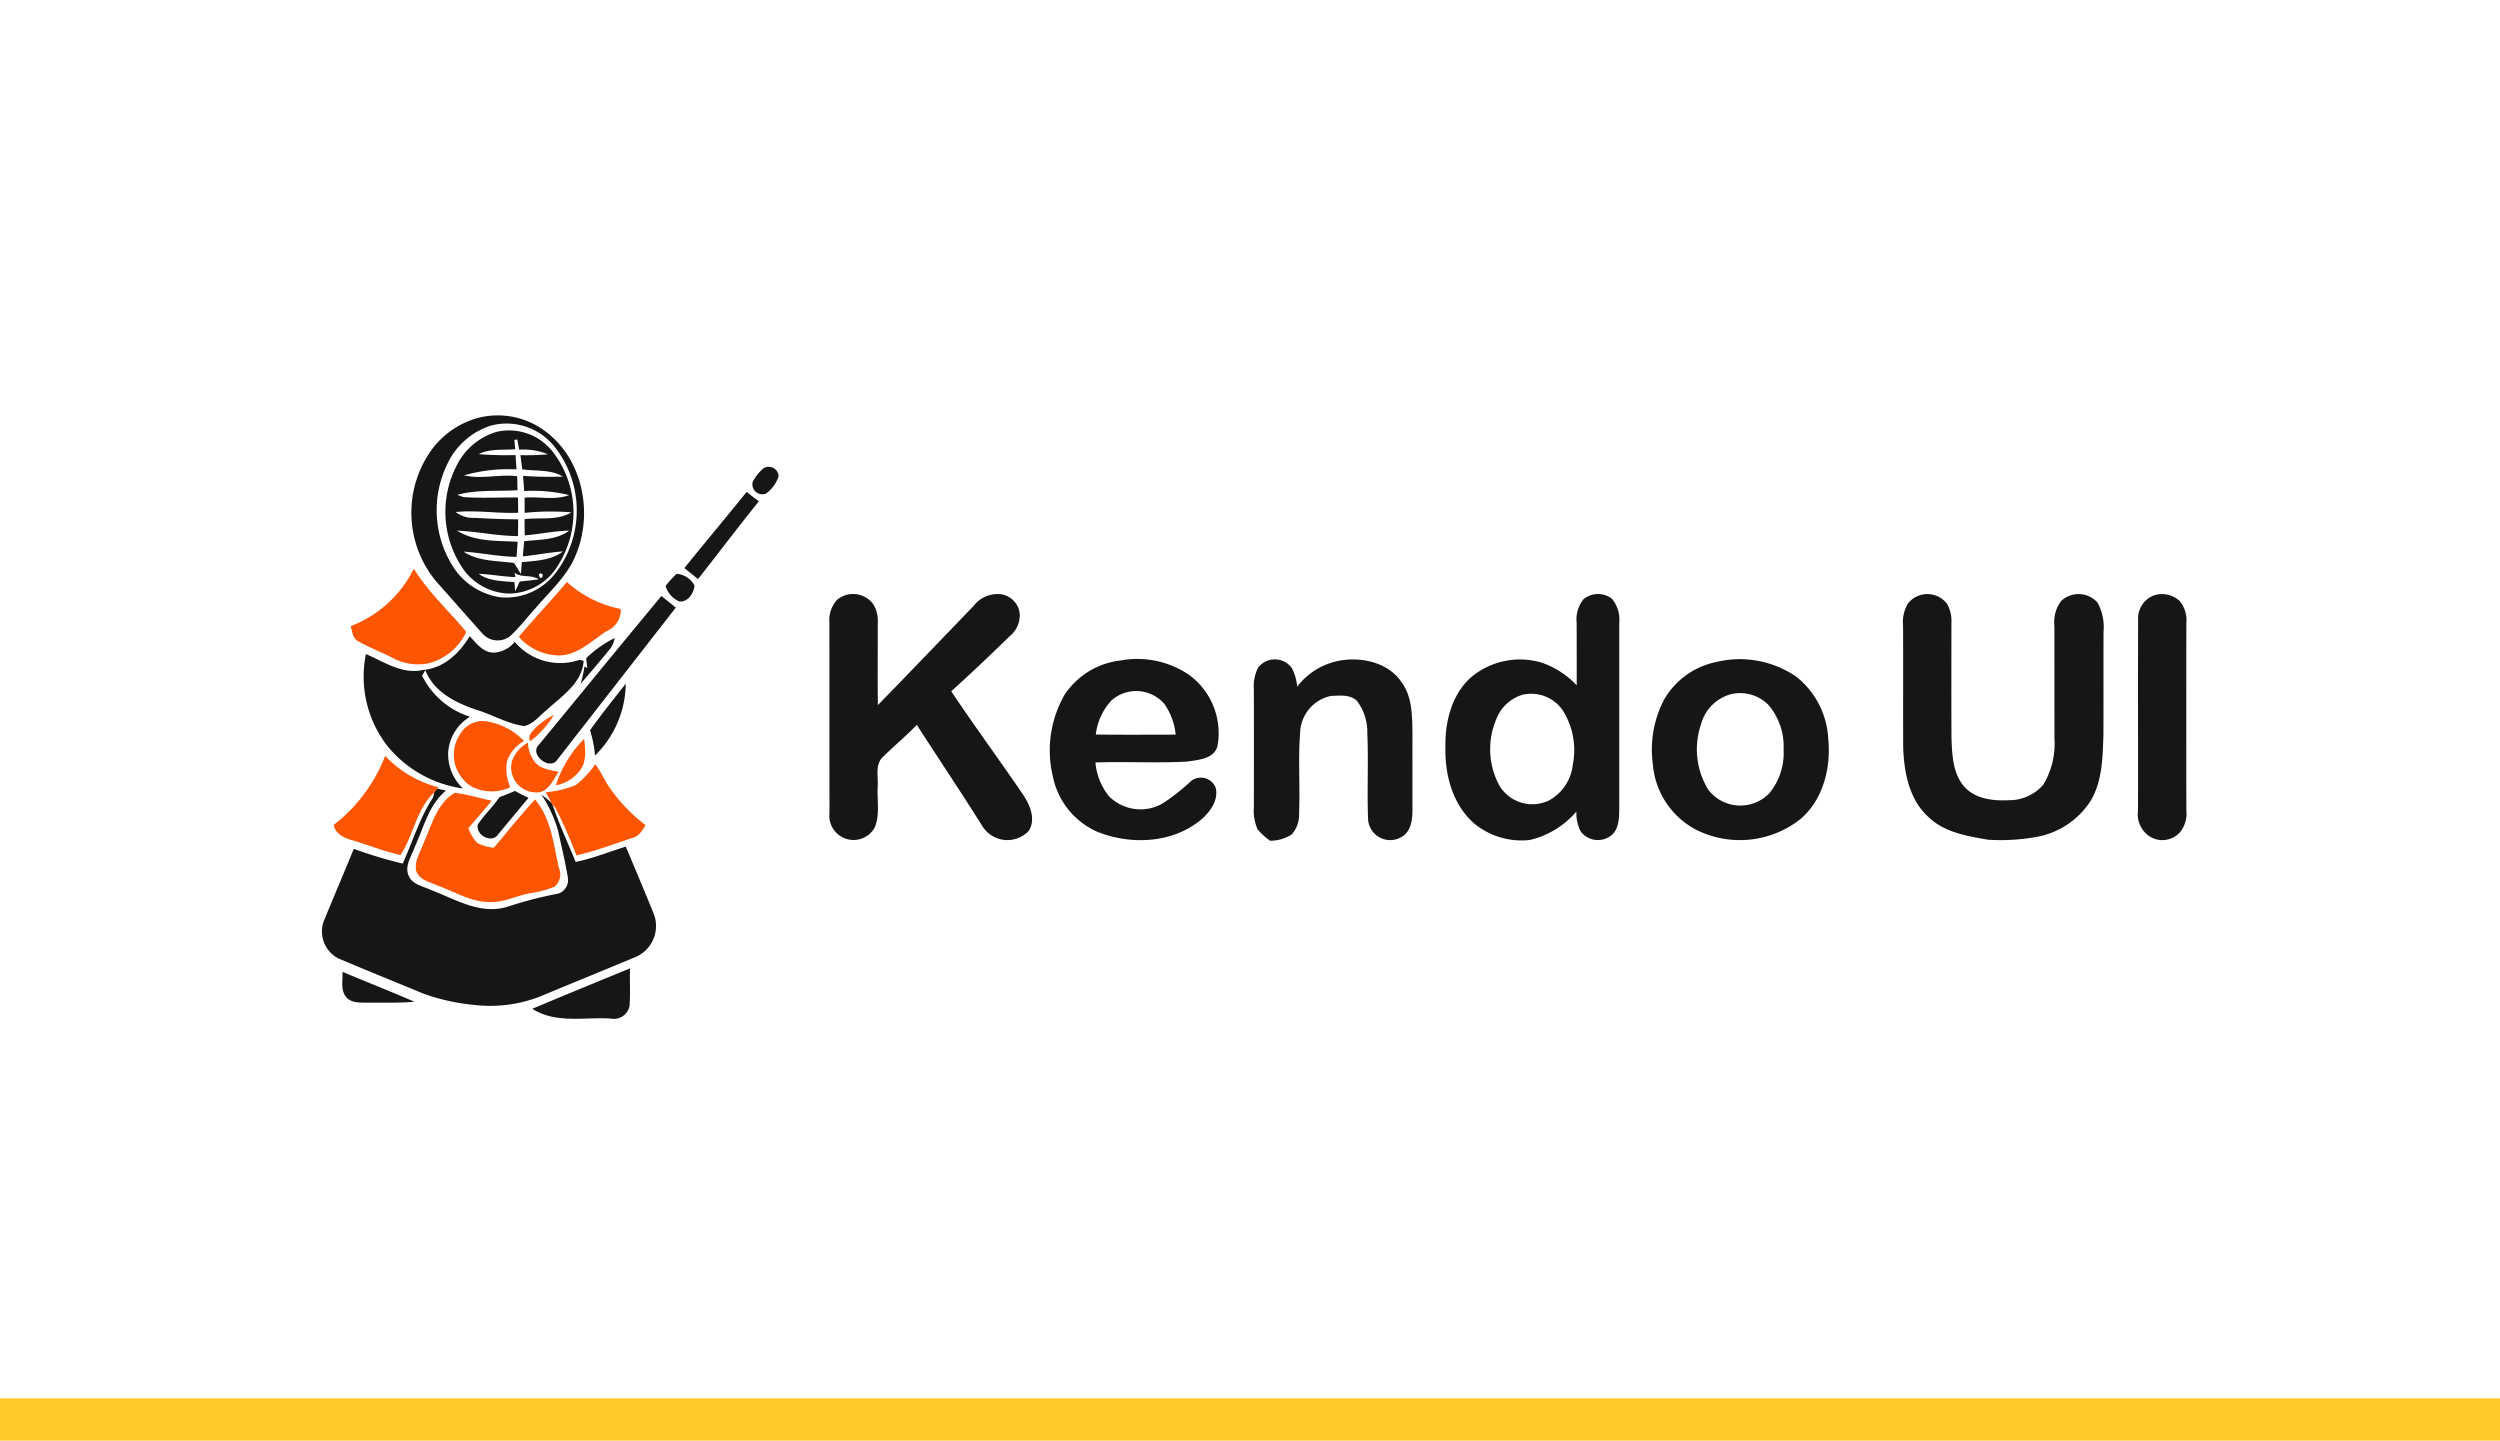 <svg xmlns="http://www.w3.org/2000/svg" width="295" height="170" viewBox="0 0 295 170">
  <g id="t4-p5" transform="translate(-180 -958)">
    <rect id="Rectangle_5333" data-name="Rectangle 5333" width="295" height="170" transform="translate(180 958)" fill="#fff"/>
    <rect id="Rectangle_5334" data-name="Rectangle 5334" width="295" height="5" transform="translate(180 1123)" fill="#ffca28"/>
    <g id="Group_53810" data-name="Group 53810" transform="translate(911.644 1220.998)">
      <path id="Path_100541" data-name="Path 100541" d="M-691.231-148.321c2.823,1.19,5.68,2.309,8.493,3.53-1.915.163-3.84.092-5.758.112-.82-.01-1.82,0-2.357-.735-.626-.833-.32-1.949-.378-2.908m22.4,4.36c3.83-1.619,7.68-3.184,11.523-4.765-.037,1.483.061,2.969-.051,4.449a1.891,1.891,0,0,1-2.235,1.469c-3.085-.19-6.469.626-9.238-1.153m-3.871-24.978c.616-.218,1.221-.466,1.82-.731q.786.439,1.609.82c-1.194,1.4-2.354,2.84-3.541,4.248-.718,1.2-2.694.218-2.456-1.085.755-1.156,1.792-2.1,2.568-3.252m-7.346-1.007c.344.082.687.163,1.034.241-2.058,1.684-2.622,4.374-3.7,6.676-.371,1.085-1.252,2.255-.677,3.428.442.98,1.619,1.16,2.493,1.578,2.942,1.1,5.979,3.071,9.238,1.986a48.8,48.8,0,0,1,5.9-1.517,1.7,1.7,0,0,0,1.112-1.976c-.306-1.837-.758-3.649-1.146-5.469a15.723,15.723,0,0,0-1.962-4.234,15.256,15.256,0,0,1,1.187.959l.119.2c.762,2.316,1.826,4.52,2.731,6.785,2.027-.408,3.945-1.2,5.918-1.806q1.679,3.959,3.309,7.945a3.985,3.985,0,0,1-2.088,5.051c-3.619,1.52-7.258,2.986-10.88,4.5a16.107,16.107,0,0,1-8.176,1.187,24.488,24.488,0,0,1-6.017-1.323c-3.35-1.4-6.724-2.745-10.061-4.17a3.568,3.568,0,0,1-1.633-4.619c1.139-2.775,2.32-5.53,3.449-8.309a52.742,52.742,0,0,0,5.779,1.738c1.173-2.612,2.007-5.4,3.585-7.812.037-.153.105-.463.143-.619.061-.078.184-.235.248-.31l.088-.112m18.04-6.877c1.33-1.884,2.792-3.683,4.211-5.5a12.055,12.055,0,0,1-3.629,8.483,13.91,13.91,0,0,0-.582-2.979m134.571-4.245a5.01,5.01,0,0,0-3.486,3.558,9.111,9.111,0,0,0,.888,7.734,4.766,4.766,0,0,0,7.17.391,7.412,7.412,0,0,0,1.69-5.16,7.494,7.494,0,0,0-1.813-5.3,4.7,4.7,0,0,0-4.449-1.228m-1.731-3.8a11.787,11.787,0,0,1,9.469,1.707,9.979,9.979,0,0,1,3.792,7.292c.344,3.415-.558,7.187-3.248,9.5a11.509,11.509,0,0,1-12.414,1.245,9.6,9.6,0,0,1-5.034-7.721,12.734,12.734,0,0,1,1.333-7.6,9.24,9.24,0,0,1,6.1-4.422m-54.038.687a2.489,2.489,0,0,1,4,0,5.646,5.646,0,0,1,.633,2.228,8.119,8.119,0,0,1,5.343-3.139c2.541-.361,5.479.367,6.979,2.6,1.262,1.707,1.248,3.915,1.286,5.942-.01,3.064.007,6.129,0,9.2,0,1.16-.2,2.541-1.337,3.146a2.613,2.613,0,0,1-3.9-2.156c-.129-3.371.058-6.748-.088-10.115a6.065,6.065,0,0,0-1.231-3.82c-.816-.782-2.034-.622-3.064-.578a4.563,4.563,0,0,0-3.629,4.262c-.252,3.187,0,6.391-.129,9.585a3.541,3.541,0,0,1-.854,2.486,4.611,4.611,0,0,1-2.568.748,7.373,7.373,0,0,1-1.473-1.34,5.479,5.479,0,0,1-.442-2.592q.015-6.969,0-13.941a4.826,4.826,0,0,1,.48-2.5m-17.278,3.816a7.134,7.134,0,0,0-1.85,4.027c3.139.041,6.279.017,9.421.014a7.509,7.509,0,0,0-1.354-3.649,4.4,4.4,0,0,0-6.217-.391m-5.49-.731a9.156,9.156,0,0,1,6.554-3.979,10.9,10.9,0,0,1,7.949,1.6,8.5,8.5,0,0,1,3.493,8.5c-.422,1.551-2.289,1.622-3.6,1.833-3.6.187-7.2-.017-10.8.1a7.337,7.337,0,0,0,1.588,3.976,5.253,5.253,0,0,0,6.343.861,25.51,25.51,0,0,0,3.4-2.684,1.883,1.883,0,0,1,2.843.789c.381,1.371-.51,2.7-1.469,3.6-3.347,3-8.489,3.272-12.527,1.619a9.1,9.1,0,0,1-5.207-6.527,13.179,13.179,0,0,1,1.428-9.687m-56.487-4.255a13.39,13.39,0,0,1,3.354-2.371,2.888,2.888,0,0,1-.684,1.459q-1.643,1.985-3.326,3.939a15.615,15.615,0,0,0,.449-2.041l.326.2c-.037-.4-.078-.792-.119-1.187m-13.748-2.6c.8.881,1.653,2.037,2.993,1.945a3.451,3.451,0,0,0,2.32-1.269,7.013,7.013,0,0,0,7.639,2.126c.122.031.367.088.493.119-.17,2.619-2.561,4.136-4.309,5.755-.874.673-1.592,1.7-2.721,1.942-1.925-.282-3.653-1.3-5.493-1.881-2.483-.813-5.17-2.119-6.156-4.724-.129.218-.258.435-.388.656a9.506,9.506,0,0,0,5.663,4.847,5.3,5.3,0,0,0-2.585,4.248,5.6,5.6,0,0,0,1.738,4.214,14,14,0,0,1-8.816-4.9,13.335,13.335,0,0,1-2.626-10.959c2.139.911,4.309,2.449,6.751,1.867,2.418-.177,4.323-1.99,5.5-3.99m8.18,12.805c4.816-5.843,9.6-11.714,14.441-17.536q.847.684,1.694,1.371-7.01,9-14.02,18c-.911,1.248-3.33-.718-2.116-1.83m190.523-17.6a3.058,3.058,0,0,1,3.085.667,3.584,3.584,0,0,1,.775,2.578q-.02,11.055,0,22.111a3.5,3.5,0,0,1-.731,2.561,2.809,2.809,0,0,1-3.564.541,3.148,3.148,0,0,1-1.411-3.092c.017-7.486-.017-14.972.014-22.458a2.911,2.911,0,0,1,1.833-2.908m-29,.946a2.922,2.922,0,0,1,4.622.044,4.091,4.091,0,0,1,.514,2.252c0,4.541-.017,9.081.007,13.622.082,1.986.156,4.217,1.578,5.772,1.3,1.374,3.333,1.612,5.129,1.524a5.342,5.342,0,0,0,4.136-1.843,9.439,9.439,0,0,0,1.309-5.466c-.01-4.422,0-8.843-.01-13.265a4.159,4.159,0,0,1,.8-2.939,3,3,0,0,1,4.3.2,6.1,6.1,0,0,1,.7,3.439c-.017,4.068.007,8.139-.014,12.21-.092,2.609-.122,5.394-1.493,7.714a9.615,9.615,0,0,1-6.656,4.323,23.91,23.91,0,0,1-5.466.289c-2.445-.432-5.085-.837-6.962-2.619-2.343-2.061-2.962-5.353-3.051-8.326-.017-4.772.01-9.544-.014-14.312a4.306,4.306,0,0,1,.575-2.622m-45.429,10.758a4.777,4.777,0,0,0-3.133,2.871,9.015,9.015,0,0,0,.367,7.884,4.532,4.532,0,0,0,5.85,1.724,5.459,5.459,0,0,0,2.8-4.224,8.777,8.777,0,0,0-1.156-6.353,4.516,4.516,0,0,0-4.728-1.9m7.166-11.275a2.683,2.683,0,0,1,3.33-.044,3.822,3.822,0,0,1,.867,2.85q0,11.066,0,22.128c-.014,1.085-.088,2.415-1.105,3.064a2.525,2.525,0,0,1-3.435-.575,4.618,4.618,0,0,1-.514-2.36,10.335,10.335,0,0,1-5.493,3.36,8.83,8.83,0,0,1-6.432-1.833c-2.653-2.207-3.622-5.83-3.53-9.166-.058-2.9.707-6.013,2.881-8.074a8.967,8.967,0,0,1,8.51-1.843,10.309,10.309,0,0,1,4.1,2.667q.005-3.689-.007-7.374a3.78,3.78,0,0,1,.826-2.8m-88.043.037a2.951,2.951,0,0,1,4.268.639,3.8,3.8,0,0,1,.48,2.122c.01,3.238-.031,6.476.014,9.71,3.785-3.884,7.534-7.8,11.3-11.71a3.515,3.515,0,0,1,2.711-1.391,2.579,2.579,0,0,1,2.728,2.367,3.149,3.149,0,0,1-1.163,2.578c-2.269,2.214-4.561,4.4-6.918,6.52,2.748,4.139,5.714,8.136,8.506,12.248.792,1.2,1.507,2.891.629,4.238a3.469,3.469,0,0,1-5.4-.469c-2.541-4.054-5.211-8.027-7.8-12.05-1.272,1.333-2.707,2.5-4.013,3.8-.963.922-.5,2.384-.605,3.561-.075,1.565.269,3.224-.33,4.717a2.849,2.849,0,0,1-4.194.959,2.844,2.844,0,0,1-1.163-2.622c-.01-7.476,0-14.955-.007-22.431a3.523,3.523,0,0,1,.956-2.789m-20.291-1.592a13.045,13.045,0,0,1,1.309-1.428,2.605,2.605,0,0,1,2.105,1.391c-.051.884-.823,2.017-1.813,1.864a2.888,2.888,0,0,1-1.6-1.826m2.218-2.105c2.432-3.017,4.932-5.983,7.36-9a16.311,16.311,0,0,0,1.442,1.116c-2.449,3.017-4.785,6.129-7.193,9.183-.534-.435-1.071-.871-1.609-1.3m9.387-11.805a1.176,1.176,0,0,1,1.738.956,4,4,0,0,1-1.5,2.064,1.173,1.173,0,0,1-1.565-1.371,5,5,0,0,1,1.326-1.65m-26.56,12.561c.034.109.105.327.143.435l.289-.126.027-.316-.269-.156-.19.163m-7.091-.075c1.211.881,2.782.85,4.207.973.027.269.082.813.105,1.085.177-.384.354-.765.524-1.15.752-.075,1.5-.163,2.248-.248-.857-.616-2.027-.15-2.864-.792l.109.517c-1.449-.048-2.881-.333-4.33-.384m4.207-15.805c.024.275.075.826.1,1.1-1.435.126-2.973-.1-4.3.582a38.538,38.538,0,0,0,4.343.105c.034.565.068,1.129.109,1.694a19.268,19.268,0,0,0-6.194.7c2.037.5,4.19-.167,6.275.109.014.548.027,1.1.037,1.646-2.367.156-4.8-.092-7.108.548.18.065.537.2.718.262,2.143.156,4.3.02,6.449.054q.01.9.02,1.8c-2.462.1-4.918-.333-7.374-.088a3.328,3.328,0,0,0,2.258.687c1.7.1,3.408.167,5.112.173,0,.656-.01,1.316-.02,1.976-2.408,0-4.772-.544-7.17-.636,2.1,1.343,4.745,1.167,7.132,1.309-.041.6-.085,1.19-.133,1.782-2.105-.027-4.166-.483-6.258-.622,1.752,1.187,3.966,1.058,5.969,1.347.279.425.527.867.806,1.292.027-.347.082-1.044.109-1.394,1.656-.163,3.479-.207,4.857-1.265-1.592.1-3.156.435-4.741.578.051-.6.109-1.194.163-1.789,1.789-.194,3.8-.119,5.316-1.245-1.765.034-3.5.422-5.255.561-.01-.639-.014-1.275-.02-1.915,1.833-.221,3.877.207,5.523-.8a29.569,29.569,0,0,0-5.513.061c0-.6,0-1.2,0-1.8,1.738-.146,3.581.337,5.245-.3a17.874,17.874,0,0,0-5.3-.476c-.037-.6-.082-1.194-.126-1.792a43.23,43.23,0,0,0,4.694.085c-1.432-.877-3.2-.616-4.789-.857-.075-.558-.15-1.112-.221-1.67a29.02,29.02,0,0,0,3.262-.1,7.529,7.529,0,0,0-3.408-.544c-.054-.3-.167-.908-.221-1.211l-.347.058m-2.092-.956a6.541,6.541,0,0,1,6.523,2.228,11.659,11.659,0,0,1,.735,13.506,6.851,6.851,0,0,1-5.758,3.35,6.877,6.877,0,0,1-5.748-3.354,11.88,11.88,0,0,1-.51-11.669,7.722,7.722,0,0,1,4.758-4.061m-.707-.728a8.564,8.564,0,0,0-5.177,4.666,12.432,12.432,0,0,0,.636,11.8,7.955,7.955,0,0,0,5.758,3.792,7.361,7.361,0,0,0,6.347-2.745,12.128,12.128,0,0,0-.1-15.125,7.227,7.227,0,0,0-7.462-2.388m-1.326-.959a9.331,9.331,0,0,1,7.778,1.626c4.381,3.238,5.656,9.571,3.632,14.492-.986,2.547-3.1,4.37-4.819,6.411-.969,1.061-1.85,2.207-2.891,3.2a2.389,2.389,0,0,1-3.367-.265c-1.83-2.044-3.636-4.109-5.459-6.156a12.7,12.7,0,0,1-.792-15.1,10.089,10.089,0,0,1,5.918-4.211" fill="#161616"/>
      <path id="Path_100542" data-name="Path 100542" d="M-678.957-128.411c.949-2.1,1.548-4.646,3.66-5.9,1.486.17,2.915.636,4.377.929-.911,1.1-1.843,2.17-2.772,3.248a5.141,5.141,0,0,0,1.031,1.714,4.79,4.79,0,0,0,1.986.585c1.605-1.908,3.167-3.854,4.857-5.687,1.922,2.272,2.17,5.313,2.816,8.091a1.875,1.875,0,0,1-.524,2.2,12.6,12.6,0,0,1-2.9.775c-1.5.252-2.888,1.024-4.432,1.02-2.33.15-4.35-1.18-6.466-1.932-.908-.439-2.194-.646-2.524-1.755-.235-1.17.517-2.224.891-3.282m20.237-9.282c.636.789,1.01,1.748,1.575,2.585a19.573,19.573,0,0,0,4.367,4.605c-.381.609-.758,1.316-1.52,1.493-2.2.731-4.374,1.558-6.636,2.075a60.732,60.732,0,0,0-2.476-5.615c-.085-.1-.258-.289-.344-.388l-.119-.2c-.231-.415-.456-.83-.68-1.248a12.052,12.052,0,0,0,3.558-.86,10.817,10.817,0,0,0,2.275-2.445m-30.849,7.156a18.9,18.9,0,0,0,6.064-8.142,13.1,13.1,0,0,0,6.268,3.7c-.051.068-.16.2-.211.275s-.187.231-.248.31c-2.122,1.993-2.466,5.075-3.99,7.411-1.949-.412-3.8-1.184-5.7-1.741-.942-.255-2.014-.735-2.184-1.816m21.019-7.483a3.858,3.858,0,0,1,1.891-2.207,4.021,4.021,0,0,0,.8,2.255c.67.864,1.84.956,2.826,1.177-.66.99-1.3,2.568-2.745,2.425a2.939,2.939,0,0,1-2.772-3.649m5.19,2.82a13.7,13.7,0,0,1,3.333-5.479c.16,1.258.316,2.69-.52,3.762a4.622,4.622,0,0,1-2.813,1.718m-11.339-5.983a3.143,3.143,0,0,1,2.83-1.612,7.881,7.881,0,0,1,4.758,2.367,4.342,4.342,0,0,0-2.007,2.357,5.269,5.269,0,0,0,.374,3.088,5.12,5.12,0,0,1-4.473-.031,4.382,4.382,0,0,1-1.483-6.17m8.836-.7a8.8,8.8,0,0,1,2.275-1.629,11.379,11.379,0,0,1-2.782,3.1c-.374-.585.15-1.051.507-1.466m-1.877-10.843c1.86-2.187,3.823-4.285,5.683-6.476A13.347,13.347,0,0,0-655.7-156a2.681,2.681,0,0,1-1.626,2.581c-1.806,1.133-3.449,2.922-5.738,2.891a6.394,6.394,0,0,1-4.677-2.2m-19.836-1.252a13.734,13.734,0,0,0,7.452-6.779c1.7,2.769,4.132,4.966,6.187,7.455a6.766,6.766,0,0,1-4.377,3.69,6.277,6.277,0,0,1-4.452-.694c-1.309-.653-2.68-1.184-3.956-1.9-.639-.347-.646-1.16-.854-1.772" transform="translate(-2.689 -35.134)" fill="#fd5501"/>
    </g>
  </g>
</svg>
